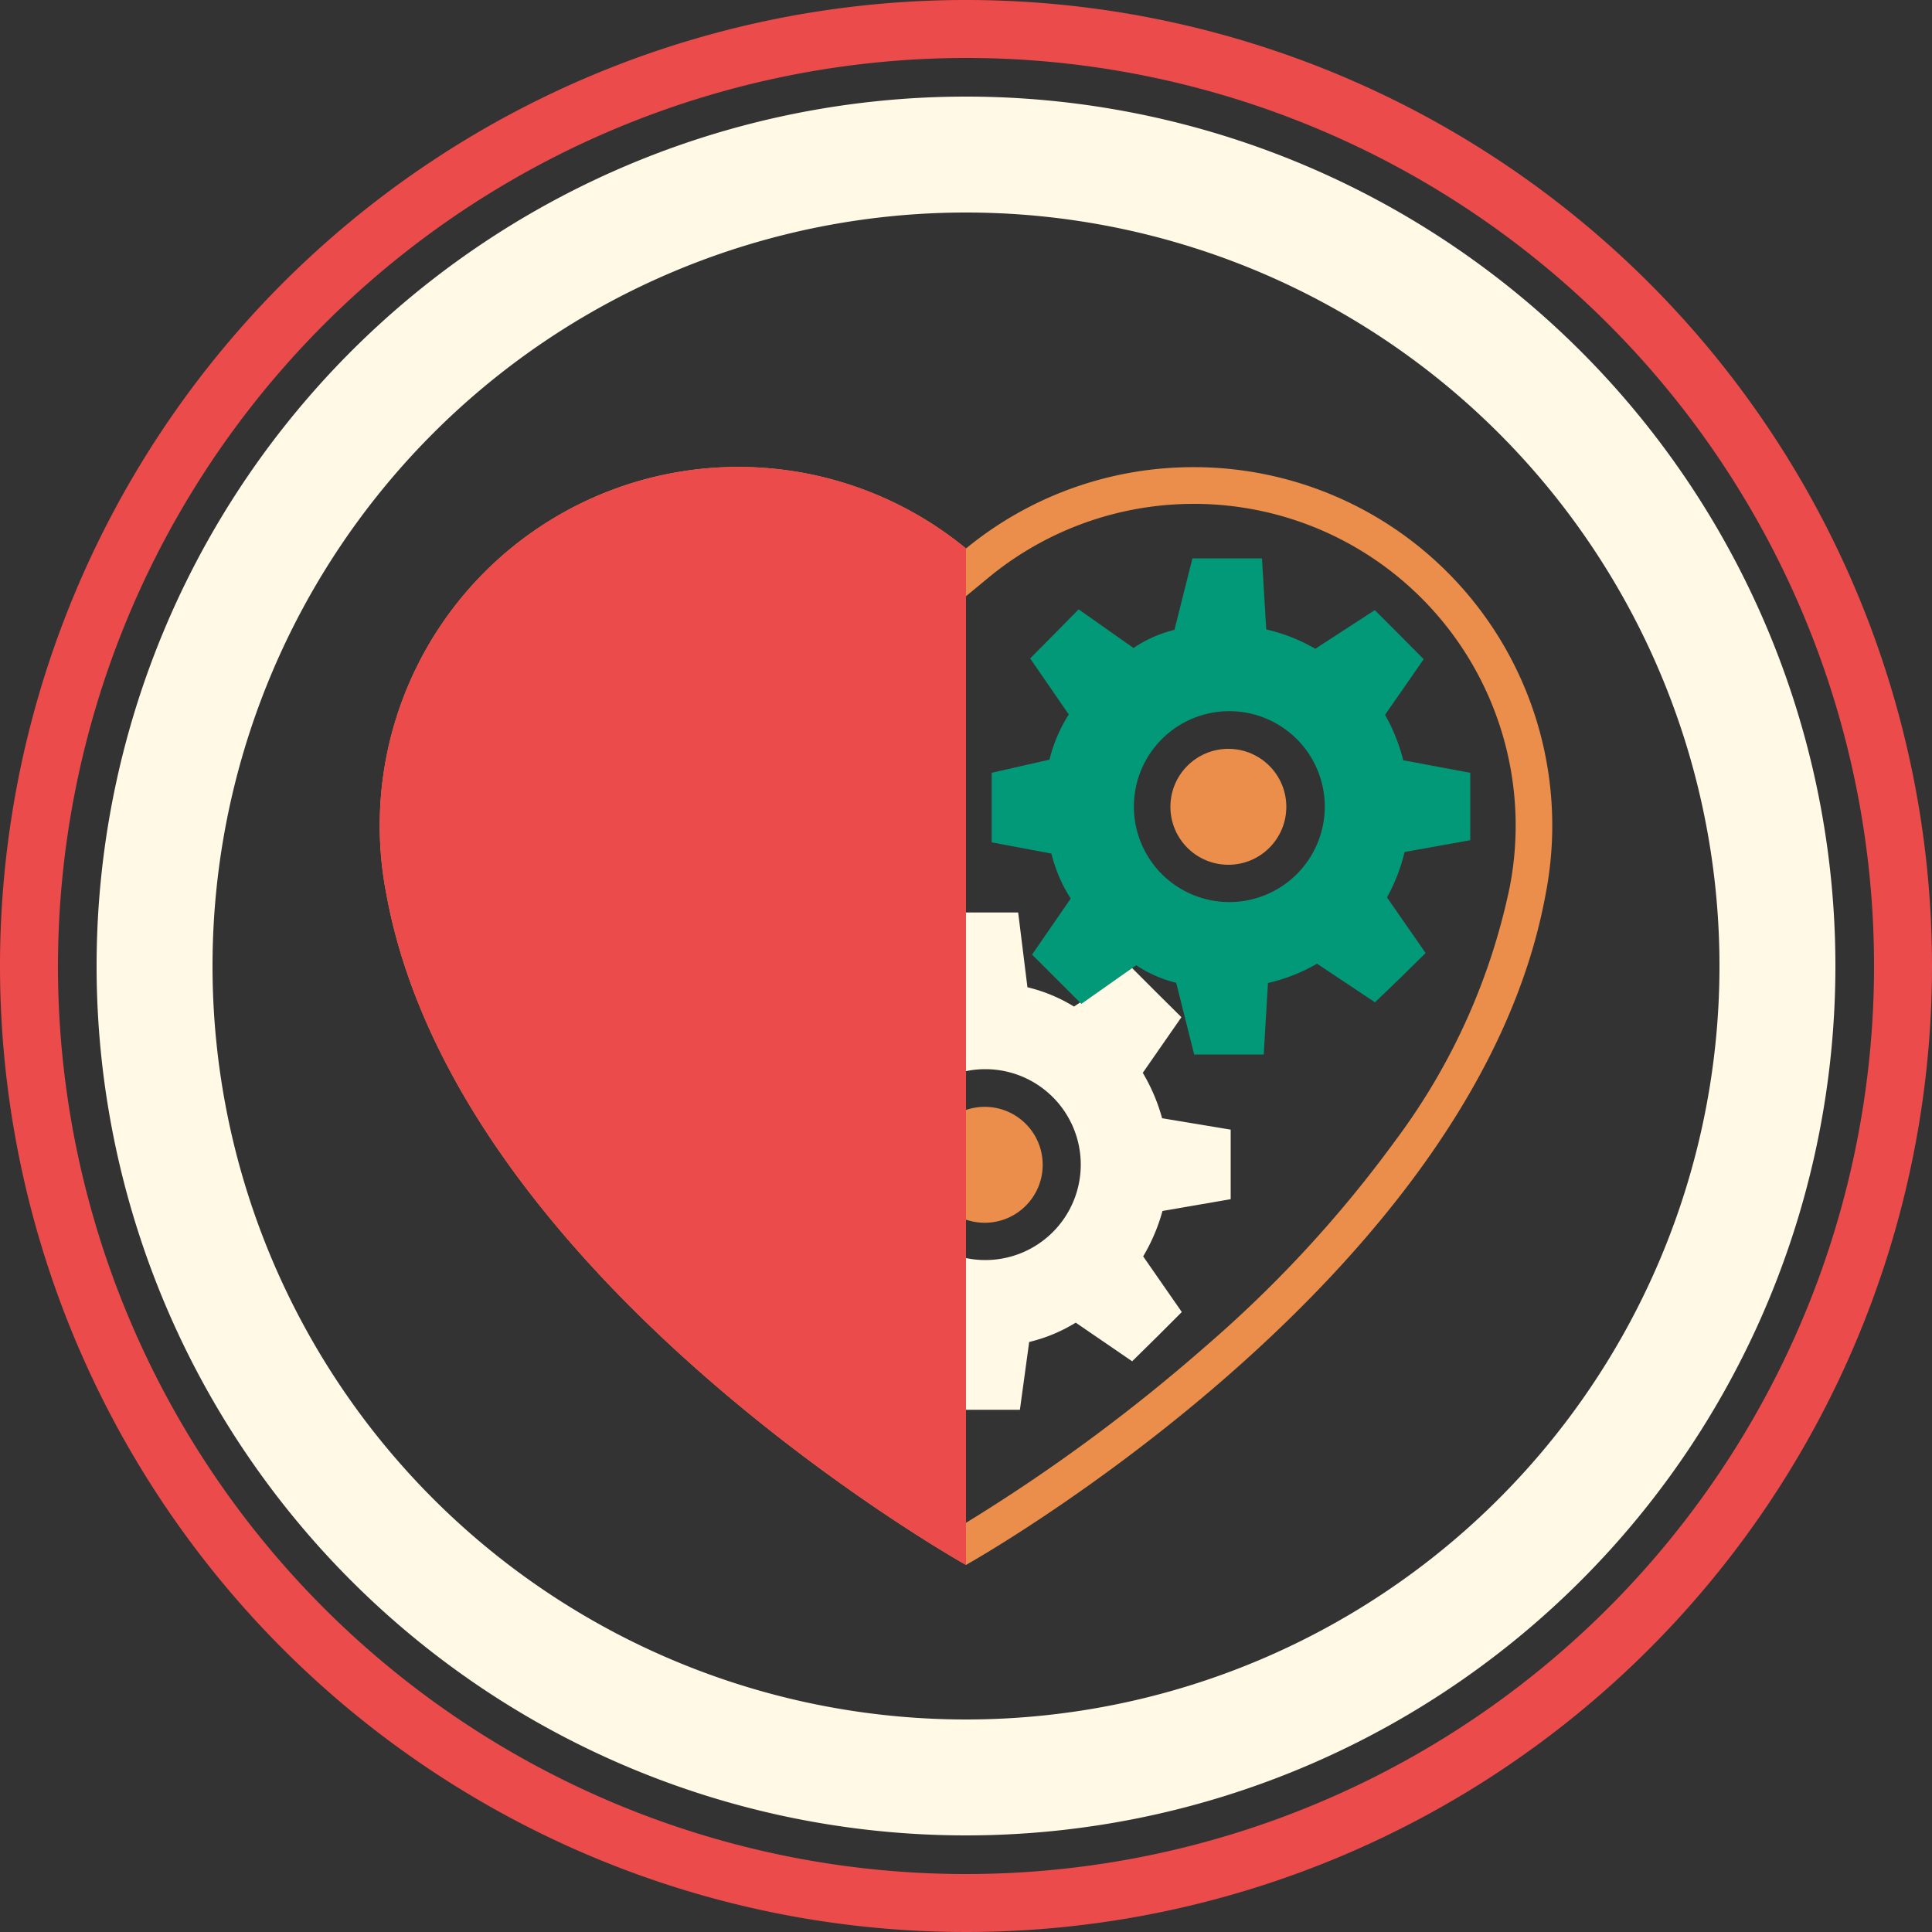 <svg class="icon-animation icon-animation--passion" xmlns="http://www.w3.org/2000/svg" viewBox="0 0 100 100">
  <rect x="0" y="0" width="100" height="100" fill="#333333" stroke="none"/>
  <defs>
    <style>
      .cls-1 {
        fill: none;
      }

      .cls-2 {
        clip-path: url(#clip-path);
      }
    </style>
    <clipPath id="clip-path">
      <path class="cls-1" d="M50,5A45,45,0,1,0,95,50,45.05,45.05,0,0,0,50,5Z"/>
    </clipPath>
  </defs>
  <title>Passion</title>
  <g class="cls-2">
    <g class="icon-animation--passion__heart">
      <path fill="#EB8E4B" d="M61.79,26.08A16.65,16.65,0,0,1,78.14,45.93h0A33.17,33.17,0,0,1,72.25,59a63.21,63.21,0,0,1-9.82,10.66A90.93,90.93,0,0,1,50,78.82a90.69,90.69,0,0,1-12.37-9.09A63.34,63.34,0,0,1,27.78,59a33.2,33.2,0,0,1-5.91-13.1h0A16.67,16.67,0,0,1,48.79,29.86l1.21,1,1.21-1a16.69,16.69,0,0,1,10.58-3.78h0m0-1.9A18.52,18.52,0,0,0,50,28.39a18.56,18.56,0,0,0-30,17.9C23.66,66.28,50,81,50,81S76.34,66.28,80,46.29A18.55,18.55,0,0,0,61.79,24.18Z"/>
      <circle fill="#EB8E4B" cx="50.97" cy="60.29" r="3"/>
      <path fill="#FFF9E6" class="icon-animation--passion__gear icon-animation--passion__gear--2" d="M60.15,57.88a9.45,9.45,0,0,0-1-2.35l2-2.88-1.28-1.27L58.59,50.1l-3,2a8.27,8.27,0,0,0-2.41-1h0l-.48-3.87h-3.6l-.67,3.89h0a7.54,7.54,0,0,0-2.29,1v0l-2.88-2L42,51.37l-1.27,1.27,2,2.89a7.15,7.15,0,0,0-.93,2.2h0l-3.8.75v3.6l3.79.39h0a8.39,8.39,0,0,0,1,2.43l0,.07-2,2.92,1.29,1.3,1.26,1.26,2.89-2v0a7.54,7.54,0,0,0,2.29,1h0l.67,3.52h3.6l.48-3.51h0a8.26,8.26,0,0,0,2.41-1l2.92,2,1.31-1.29,1.26-1.26-2-2.88a9.53,9.53,0,0,0,1-2.35l3.53-.61v-3.6ZM51,65.22a4.94,4.94,0,1,1,4.94-4.94A4.94,4.94,0,0,1,51,65.22Z"/>
      <circle fill="#EB8E4B" cx="63.58" cy="41.76" r="3"/>
      <path fill="#029978" class="icon-animation--passion__gear icon-animation--passion__gear--1" d="M72.63,39.35A9.29,9.29,0,0,0,71.69,37l2-2.88-1.26-1.27-1.27-1.27-3.08,2a9.09,9.09,0,0,0-2.54-1h0l-.22-3.68h-3.6l-.93,3.7h0a6.63,6.63,0,0,0-2.12.94l-2.84-2-1.25,1.27-1.26,1.27,2,2.9,0,0a7.84,7.84,0,0,0-1,2.34h0L51.33,40v3.6l3.09.58h0a7.78,7.78,0,0,0,1,2.33l0,0-2,2.9,1.29,1.29,1.26,1.26,2.84-2a6.5,6.5,0,0,0,2.07.91h0l.93,3.71h3.6l.22-3.7h0a9.11,9.11,0,0,0,2.54-1l3,2,1.34-1.29,1.28-1.26-2-2.88a9.22,9.22,0,0,0,.91-2.35l3.4-.61V40Zm-9,7.34a4.94,4.94,0,1,1,4.94-4.94A4.94,4.94,0,0,1,63.58,46.69Z"/>
      <path fill="#EB4B4B" d="M50,81S23.66,66.28,20,46.29a18.56,18.56,0,0,1,30-17.9Z"/>
    </g>
  </g>
  <path fill="#EB4B4B" d="M50,3A47,47,0,1,1,3,50,47.05,47.05,0,0,1,50,3m0-3a50,50,0,1,0,50,50A50,50,0,0,0,50,0Z"/>
  <path fill="#FFF9E6" d="M50,11A39,39,0,1,1,11,50,39,39,0,0,1,50,11m0-6A45,45,0,1,0,95,50,45,45,0,0,0,50,5Z"/>
</svg>
